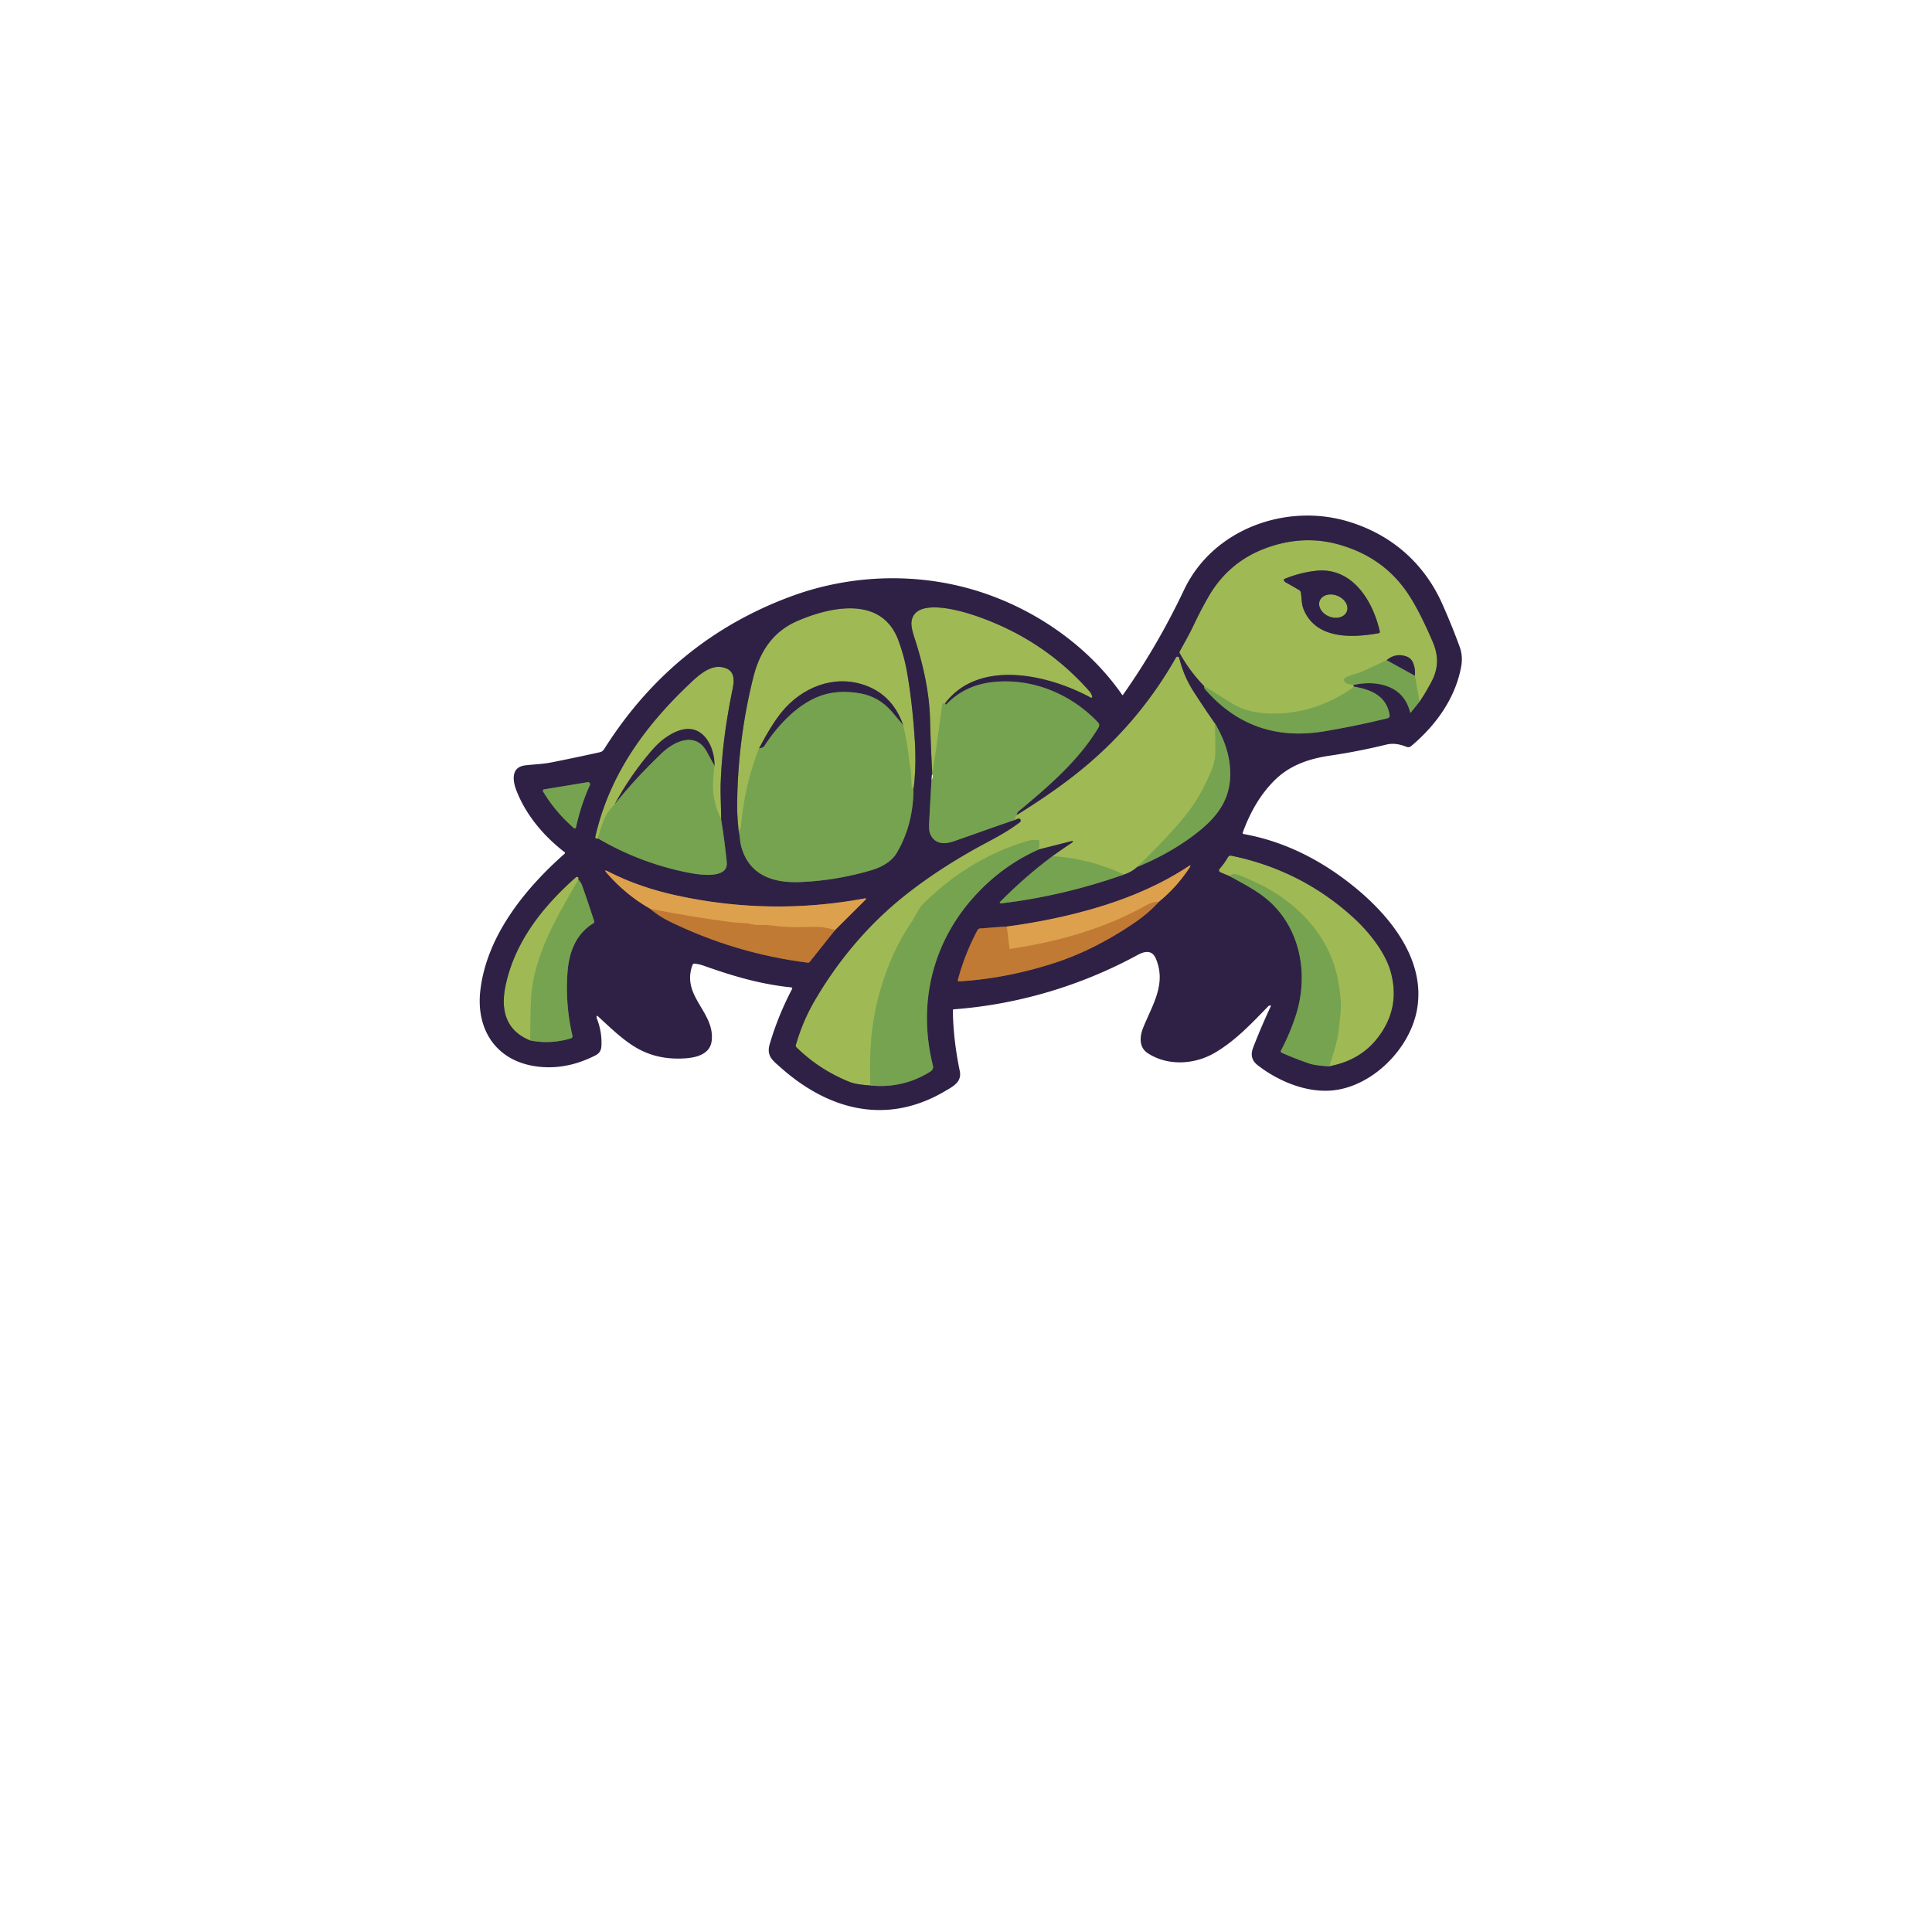 <?xml version="1.0" encoding="UTF-8" standalone="no"?>
<!DOCTYPE svg PUBLIC "-//W3C//DTD SVG 1.1//EN" "http://www.w3.org/Graphics/SVG/1.1/DTD/svg11.dtd">
<svg xmlns="http://www.w3.org/2000/svg" version="1.1" viewBox="0.00 0.00 1024.00 1024.00">
<clipPath id="clipping-path-0">
<path d="
  M 0.00 0.00
  L 1024.00 0.00
  L 1024.00 1024.00
  L 0.00 1024.00
  L 0.00 0.00
  Z"/>
</clipPath>
<g stroke-width="2.00" fill="none" stroke-linecap="butt" clip-path="url(#clipping-path-0)">
<path stroke="#53624b" vector-effect="non-scaling-stroke" d="
  M 638.31 363.74
  Q 638.19 364.71 638.82 365.43
  Q 663.77 394.07 702.09 387.58
  Q 718.76 384.76 735.23 380.74
  Q 736.78 380.37 736.50 378.79
  C 734.75 368.72 726.57 365.43 717.43 363.88"
/>
<path stroke="#676d4d" vector-effect="non-scaling-stroke" d="
  M 717.43 363.88
  Q 717.53 363.67 717.34 363.04"
/>
<path stroke="#53624b" vector-effect="non-scaling-stroke" d="
  M 717.34 363.04
  Q 725.80 361.22 732.74 362.95
  Q 744.50 365.90 747.40 377.55
  A 0.21 0.21 0.0 0 0 747.77 377.63
  L 752.34 371.92"
/>
<path stroke="#676d4d" vector-effect="non-scaling-stroke" d="
  M 752.34 371.92
  Q 754.64 368.83 758.32 362.11
  C 762.46 354.53 762.71 347.96 759.28 339.95
  Q 752.52 324.20 746.56 315.10
  Q 733.51 295.22 709.29 288.52
  Q 690.66 283.38 671.27 290.40
  Q 651.20 297.67 640.44 316.41
  Q 636.27 323.68 632.89 330.86
  C 630.55 335.82 627.86 340.55 625.25 345.29
  A 0.96 0.96 0.0 0 0 625.25 346.21
  Q 630.71 356.00 638.31 363.74"
/>
<path stroke="#8bae53" vector-effect="non-scaling-stroke" d="
  M 752.34 371.92
  L 749.92 358.19"
/>
<path stroke="#676d4d" vector-effect="non-scaling-stroke" d="
  M 749.92 358.19
  Q 750.30 354.35 748.86 351.12
  Q 747.79 348.73 745.27 347.88
  Q 739.60 345.97 734.94 349.92"
/>
<path stroke="#8bae53" vector-effect="non-scaling-stroke" d="
  M 734.94 349.92
  Q 728.46 353.02 721.82 355.99
  C 718.83 357.33 715.78 357.63 712.85 359.38
  A 1.17 1.17 0.0 0 0 712.47 361.02
  Q 713.18 362.13 714.50 362.48
  Q 716.02 362.89 717.34 363.04"
/>
<path stroke="#8bae53" vector-effect="non-scaling-stroke" d="
  M 717.43 363.88
  Q 717.12 364.47 716.46 364.92
  Q 700.07 376.25 681.22 377.99
  C 673.67 378.69 664.92 378.17 657.88 375.36
  Q 654.68 374.09 648.03 369.78
  Q 643.25 366.69 638.31 363.74"
/>
<path stroke="#53624b" vector-effect="non-scaling-stroke" d="
  M 749.92 358.19
  L 734.94 349.92"
/>
<path stroke="#53624b" vector-effect="non-scaling-stroke" d="
  M 494.15 410.49
  Q 494.07 410.26 493.98 410.03"
/>
<path stroke="#53624b" vector-effect="non-scaling-stroke" d="
  M 493.73 413.31
  Q 493.08 424.53 492.49 435.82
  Q 492.24 440.40 493.14 442.26
  C 495.66 447.54 500.59 447.59 505.58 445.87
  C 516.56 442.08 527.46 438.08 538.44 434.37"
/>
<path stroke="#676d4d" vector-effect="non-scaling-stroke" d="
  M 538.44 434.37
  L 539.51 433.93
  A 1.08 1.08 0.0 0 1 540.58 435.78
  C 535.07 440.00 529.06 443.32 523.04 446.52
  Q 499.16 459.19 480.22 474.11
  C 460.68 489.50 444.33 508.81 431.64 530.65
  Q 425.43 541.31 421.77 553.99
  A 1.03 1.02 30.8 0 0 422.03 555.00
  Q 434.25 567.02 450.30 573.45
  Q 453.80 574.85 461.29 575.31"
/>
<path stroke="#53624b" vector-effect="non-scaling-stroke" d="
  M 461.29 575.31
  Q 478.33 577.06 492.79 568.16
  C 494.09 567.36 494.85 566.30 494.45 564.72
  C 486.49 532.93 493.72 500.92 515.34 476.33
  Q 530.44 459.16 550.58 450.22"
/>
<path stroke="#676d4d" vector-effect="non-scaling-stroke" d="
  M 550.58 450.22
  L 568.23 445.76
  Q 568.69 445.65 568.59 446.10
  Q 568.52 446.38 568.14 446.63
  Q 563.19 449.88 557.79 453.82"
/>
<path stroke="#53624b" vector-effect="non-scaling-stroke" d="
  M 557.79 453.82
  Q 543.30 464.65 530.16 477.94
  Q 529.52 478.59 530.41 478.81
  Q 530.51 478.83 531.00 478.77
  Q 563.64 474.83 595.75 463.51"
/>
<path stroke="#676d4d" vector-effect="non-scaling-stroke" d="
  M 595.75 463.51
  Q 599.76 462.26 602.88 459.40"
/>
<path stroke="#53624b" vector-effect="non-scaling-stroke" d="
  M 602.88 459.40
  Q 618.95 452.88 631.86 443.34
  C 642.68 435.34 651.38 426.35 652.01 412.01
  Q 652.63 397.90 643.92 383.39"
/>
<path stroke="#676d4d" vector-effect="non-scaling-stroke" d="
  M 643.92 383.39
  Q 638.26 375.28 632.58 366.44
  C 628.84 360.60 626.69 355.22 624.99 348.67
  Q 624.88 348.26 624.50 348.10
  A 0.97 0.96 -63.4 0 0 623.28 348.51
  Q 603.00 384.26 570.67 409.93
  Q 557.33 420.52 538.81 432.01"
/>
<path stroke="#53624b" vector-effect="non-scaling-stroke" d="
  M 538.81 432.01
  Q 539.16 430.59 539.81 430.05
  C 555.46 417.04 571.76 403.12 582.29 385.50
  A 2.13 2.13 0.0 0 0 582.01 382.95
  C 567.77 367.88 547.35 359.38 526.68 361.47
  Q 511.44 363.01 501.64 373.29
  A 0.36 0.36 0.0 0 1 501.04 373.13
  L 500.93 372.72"
/>
<path stroke="#676d4d" vector-effect="non-scaling-stroke" d="
  M 500.93 372.72
  C 519.11 348.92 556.05 357.72 578.12 369.77
  A 0.52 0.52 0.0 0 0 578.88 369.19
  Q 578.50 367.62 577.33 366.28
  Q 552.94 338.61 516.90 326.31
  C 509.47 323.78 484.61 316.32 483.11 329.61
  Q 482.81 332.30 484.58 337.71
  Q 492.46 361.79 492.94 381.25
  Q 493.29 395.33 494.15 410.49"
/>
<path stroke="#8bae53" vector-effect="non-scaling-stroke" d="
  M 500.93 372.72
  Q 500.24 372.74 499.84 372.90
  Q 499.44 373.05 499.36 373.71
  Q 497.03 391.70 494.15 410.49"
/>
<path stroke="#8bae53" vector-effect="non-scaling-stroke" d="
  M 643.92 383.39
  Q 644.29 391.78 644.15 399.46
  C 644.11 402.21 643.26 405.69 642.19 408.24
  Q 636.43 422.00 629.18 431.18
  Q 620.08 442.72 602.88 459.40"
/>
<path stroke="#8bae53" vector-effect="non-scaling-stroke" d="
  M 595.75 463.51
  Q 584.13 458.22 572.26 455.72
  Q 565.46 454.28 557.79 453.82"
/>
<path stroke="#8bae53" vector-effect="non-scaling-stroke" d="
  M 550.58 450.22
  L 550.95 446.13
  A 0.76 0.76 0.0 0 0 550.25 445.30
  C 548.60 445.19 547.00 445.10 545.38 445.56
  C 523.93 451.64 504.66 463.67 489.05 479.40
  C 486.67 481.80 485.03 486.01 482.96 489.03
  C 470.76 506.85 463.15 530.84 461.62 552.63
  Q 460.95 562.16 461.29 575.31"
/>
<path stroke="#8bae53" vector-effect="non-scaling-stroke" d="
  M 538.44 434.37
  Q 537.59 433.63 538.81 432.01"
/>
<path stroke="#53624b" vector-effect="non-scaling-stroke" d="
  M 391.47 440.04
  Q 391.93 441.94 392.13 443.99
  Q 392.40 446.76 392.70 447.96
  C 396.61 463.59 409.19 468.09 423.96 467.52
  Q 442.85 466.78 461.62 461.30
  C 467.12 459.70 472.53 456.79 475.32 452.02
  Q 484.18 436.91 484.16 417.82"
/>
<path stroke="#676d4d" vector-effect="non-scaling-stroke" d="
  M 484.16 417.82
  Q 484.49 416.20 484.64 414.49
  Q 485.59 403.78 484.87 392.45
  Q 483.58 372.22 480.65 355.73
  Q 479.21 347.62 476.13 339.32
  C 467.34 315.67 440.29 321.47 422.65 329.11
  C 409.37 334.85 402.58 345.73 399.25 359.06
  Q 391.06 391.80 390.70 426.25
  Q 390.63 432.08 391.47 440.04"
/>
<path stroke="#8bae53" vector-effect="non-scaling-stroke" d="
  M 484.16 417.82
  Q 483.24 417.70 483.19 417.00
  C 482.92 413.49 483.09 410.33 482.42 406.74
  Q 481.88 403.82 481.49 400.01
  Q 480.86 393.66 478.66 384.26"
/>
<path stroke="#676d4d" vector-effect="non-scaling-stroke" d="
  M 478.66 384.26
  Q 473.00 368.09 457.88 363.00
  C 441.64 357.53 424.92 364.50 414.46 377.23
  Q 408.99 383.88 402.34 396.62"
/>
<path stroke="#8bae53" vector-effect="non-scaling-stroke" d="
  M 402.34 396.62
  Q 394.64 415.95 392.71 438.24
  Q 392.61 439.43 391.47 440.04"
/>
<path stroke="#53624b" vector-effect="non-scaling-stroke" d="
  M 478.66 384.26
  Q 475.67 380.64 472.74 377.25
  Q 465.86 369.29 456.02 367.53
  Q 445.36 365.62 436.57 368.25
  C 423.53 372.15 412.32 384.28 405.07 395.46
  C 404.49 396.36 403.40 396.48 402.34 396.62"
/>
<path stroke="#53624b" vector-effect="non-scaling-stroke" d="
  M 316.89 444.35
  Q 339.17 457.41 364.42 462.45
  C 369.14 463.39 386.13 466.54 385.19 457.00
  Q 384.02 445.17 382.19 434.27"
/>
<path stroke="#676d4d" vector-effect="non-scaling-stroke" d="
  M 382.19 434.27
  C 382.28 427.79 381.76 421.42 381.98 415.11
  Q 382.77 392.02 388.19 365.73
  C 389.35 360.15 389.65 354.74 382.44 353.58
  C 375.95 352.53 369.78 358.36 365.43 362.48
  C 341.24 385.38 322.80 411.27 315.51 443.61
  A 0.72 0.70 -64.4 0 0 315.76 444.34
  Q 316.33 444.79 316.89 444.35"
/>
<path stroke="#8bae53" vector-effect="non-scaling-stroke" d="
  M 382.19 434.27
  Q 377.12 424.09 377.93 413.01
  Q 378.20 409.34 378.68 405.86"
/>
<path stroke="#676d4d" vector-effect="non-scaling-stroke" d="
  M 378.68 405.86
  C 378.91 396.50 373.35 384.43 362.16 386.62
  Q 357.62 387.51 352.37 391.26
  Q 348.97 393.68 345.25 398.00
  Q 334.05 411.01 325.82 426.26"
/>
<path stroke="#8bae53" vector-effect="non-scaling-stroke" d="
  M 325.82 426.26
  Q 321.41 430.59 319.33 436.52
  Q 317.87 440.70 316.89 444.35"
/>
<path stroke="#53624b" vector-effect="non-scaling-stroke" d="
  M 378.68 405.86
  Q 376.61 402.09 374.68 398.52
  C 368.75 387.52 357.40 392.79 350.59 399.34
  Q 336.32 413.05 325.82 426.26"
/>
<path stroke="#53624b" vector-effect="non-scaling-stroke" d="
  M 312.69 415.99
  Q 312.93 415.45 312.39 414.84
  A 0.90 0.87 -24.9 0 0 311.58 414.56
  L 288.36 418.39
  A 0.75 0.74 -20.0 0 0 287.84 419.50
  Q 294.23 430.21 304.20 438.93
  A 0.66 0.66 0.0 0 0 305.28 438.57
  Q 307.82 426.84 312.69 415.99"
/>
<path stroke="#53624b" vector-effect="non-scaling-stroke" d="
  M 651.84 464.43
  C 657.79 467.70 663.97 470.90 669.21 474.80
  C 688.75 489.33 694.20 515.44 686.79 538.29
  Q 683.62 548.04 678.91 556.85
  A 0.79 0.78 -64.0 0 0 679.28 557.95
  Q 686.23 561.03 693.99 563.70
  Q 697.16 564.78 704.45 565.17"
/>
<path stroke="#676d4d" vector-effect="non-scaling-stroke" d="
  M 704.45 565.17
  Q 720.67 562.16 729.94 550.42
  Q 742.58 534.41 737.02 514.79
  C 734.14 504.64 725.46 493.79 717.64 486.63
  Q 689.92 461.23 652.67 453.54
  Q 651.41 453.28 650.78 454.40
  Q 648.95 457.62 646.66 460.19
  Q 645.29 461.73 647.19 462.51
  L 651.84 464.43"
/>
<path stroke="#8bae53" vector-effect="non-scaling-stroke" d="
  M 704.45 565.17
  Q 709.18 551.19 709.58 545.51
  C 709.93 540.52 710.97 535.70 710.62 530.80
  Q 710.08 523.08 708.30 515.75
  C 703.69 496.78 689.94 481.46 673.15 471.62
  Q 666.89 467.95 656.82 463.93
  Q 653.12 462.45 651.84 464.43"
/>
<path stroke="#784e3d" vector-effect="non-scaling-stroke" d="
  M 533.69 491.08
  Q 527.40 491.43 521.10 492.03
  C 519.83 492.16 518.76 491.77 518.02 493.16
  Q 511.32 505.78 507.69 519.40
  A 0.60 0.60 0.0 0 0 508.30 520.15
  Q 533.32 518.67 559.03 510.34
  Q 579.71 503.65 600.74 489.46
  Q 608.90 483.95 614.24 477.92"
/>
<path stroke="#86614a" vector-effect="non-scaling-stroke" d="
  M 614.24 477.92
  Q 623.72 470.19 630.45 459.92
  Q 631.74 457.95 629.77 459.25
  C 611.76 471.14 590.89 478.94 569.99 484.18
  Q 552.06 488.68 533.69 491.08"
/>
<path stroke="#cf8e41" vector-effect="non-scaling-stroke" d="
  M 614.24 477.92
  Q 610.83 477.88 606.73 480.18
  C 585.35 492.17 560.54 499.18 535.62 502.85
  Q 535.09 502.92 535.03 502.39
  L 533.69 491.08"
/>
<path stroke="#784e3d" vector-effect="non-scaling-stroke" d="
  M 344.64 481.67
  Q 349.11 485.55 354.56 488.22
  Q 389.54 505.37 428.18 510.24
  Q 428.75 510.31 429.12 509.86
  L 442.67 492.86"
/>
<path stroke="#86614a" vector-effect="non-scaling-stroke" d="
  M 442.67 492.86
  L 458.61 476.98
  Q 459.66 475.94 458.20 476.21
  Q 408.44 485.43 358.95 474.69
  C 345.87 471.86 333.75 467.79 322.34 461.91
  Q 319.65 460.52 321.65 462.79
  Q 331.93 474.50 344.64 481.67"
/>
<path stroke="#cf8e41" vector-effect="non-scaling-stroke" d="
  M 442.67 492.86
  Q 436.37 491.17 432.75 491.21
  C 425.21 491.29 417.67 491.68 410.35 490.64
  Q 406.28 490.06 402.00 490.21
  C 399.65 490.29 397.19 489.39 395.25 489.28
  Q 389.09 488.94 387.22 488.69
  Q 366.50 485.90 344.64 481.67"
/>
<path stroke="#53624b" vector-effect="non-scaling-stroke" d="
  M 280.95 551.43
  Q 291.61 553.63 302.61 550.35
  A 1.15 1.14 -14.9 0 0 303.41 548.99
  Q 299.53 532.27 300.78 515.47
  C 301.58 504.88 305.02 495.18 314.54 489.32
  A 0.89 0.89 0.0 0 0 314.92 488.28
  Q 311.85 478.72 308.49 469.24
  Q 307.83 467.39 306.50 466.35"
/>
<path stroke="#676d4d" vector-effect="non-scaling-stroke" d="
  M 306.50 466.35
  Q 306.96 465.16 306.09 464.80
  A 0.80 0.80 0.0 0 0 305.27 464.94
  C 287.39 480.71 272.60 499.59 267.87 522.87
  C 265.31 535.51 268.19 546.32 280.95 551.43"
/>
<path stroke="#8bae53" vector-effect="non-scaling-stroke" d="
  M 306.50 466.35
  C 296.16 484.43 285.06 502.52 282.05 523.56
  Q 281.33 528.56 281.23 537.48
  Q 281.15 544.42 280.95 551.43"
/>
<path stroke="#676d4d" vector-effect="non-scaling-stroke" d="
  M 691.00 323.09
  C 697.65 338.97 716.64 338.11 730.65 335.62
  Q 731.48 335.47 731.30 334.65
  C 727.66 318.38 716.66 300.44 697.52 302.54
  Q 688.96 303.47 680.80 306.85
  A 0.52 0.51 -19.8 0 0 680.50 307.48
  Q 680.73 308.25 681.43 308.65
  Q 685.03 310.65 688.61 312.77
  A 1.87 1.82 11.5 0 1 689.49 314.07
  C 689.96 317.08 689.79 320.19 691.00 323.09"
/>
<path stroke="#676d4d" vector-effect="non-scaling-stroke" d="
  M 713.823 324.139
  A 7.72 5.91 21.9 0 0 708.864 315.776
  A 7.72 5.91 21.9 0 0 699.497 318.38
  A 7.72 5.91 21.9 0 0 704.456 326.743
  A 7.72 5.91 21.9 0 0 713.823 324.139"
/>
</g>
<g fill="#9fb955">
<path d="
  M 752.34 371.92
  L 749.92 358.19
  Q 750.30 354.35 748.86 351.12
  Q 747.79 348.73 745.27 347.88
  Q 739.60 345.97 734.94 349.92
  Q 728.46 353.02 721.82 355.99
  C 718.83 357.33 715.78 357.63 712.85 359.38
  A 1.17 1.17 0.0 0 0 712.47 361.02
  Q 713.18 362.13 714.50 362.48
  Q 716.02 362.89 717.34 363.04
  Q 717.53 363.67 717.43 363.88
  Q 717.12 364.47 716.46 364.92
  Q 700.07 376.25 681.22 377.99
  C 673.67 378.69 664.92 378.17 657.88 375.36
  Q 654.68 374.09 648.03 369.78
  Q 643.25 366.69 638.31 363.74
  Q 630.71 356.00 625.25 346.21
  A 0.96 0.96 0.0 0 1 625.25 345.29
  C 627.86 340.55 630.55 335.82 632.89 330.86
  Q 636.27 323.68 640.44 316.41
  Q 651.20 297.67 671.27 290.40
  Q 690.66 283.38 709.29 288.52
  Q 733.51 295.22 746.56 315.10
  Q 752.52 324.20 759.28 339.95
  C 762.71 347.96 762.46 354.53 758.32 362.11
  Q 754.64 368.83 752.34 371.92
  Z
  M 691.00 323.09
  C 697.65 338.97 716.64 338.11 730.65 335.62
  Q 731.48 335.47 731.30 334.65
  C 727.66 318.38 716.66 300.44 697.52 302.54
  Q 688.96 303.47 680.80 306.85
  A 0.52 0.51 -19.8 0 0 680.50 307.48
  Q 680.73 308.25 681.43 308.65
  Q 685.03 310.65 688.61 312.77
  A 1.87 1.82 11.5 0 1 689.49 314.07
  C 689.96 317.08 689.79 320.19 691.00 323.09
  Z"
/>
<path d="
  M 713.823 324.139
  A 7.72 5.91 21.9 0 1 704.456 326.743
  A 7.72 5.91 21.9 0 1 699.497 318.38
  A 7.72 5.91 21.9 0 1 708.864 315.776
  A 7.72 5.91 21.9 0 1 713.823 324.139
  Z"
/>
<path d="
  M 500.93 372.72
  Q 500.24 372.74 499.84 372.90
  Q 499.44 373.05 499.36 373.71
  Q 497.03 391.70 494.15 410.49
  Q 493.29 395.33 492.94 381.25
  Q 492.46 361.79 484.58 337.71
  Q 482.81 332.30 483.11 329.61
  C 484.61 316.32 509.47 323.78 516.90 326.31
  Q 552.94 338.61 577.33 366.28
  Q 578.50 367.62 578.88 369.19
  A 0.52 0.52 0.0 0 1 578.12 369.77
  C 556.05 357.72 519.11 348.92 500.93 372.72
  Z"
/>
<path d="
  M 484.16 417.82
  Q 483.24 417.70 483.19 417.00
  C 482.92 413.49 483.09 410.33 482.42 406.74
  Q 481.88 403.82 481.49 400.01
  Q 480.86 393.66 478.66 384.26
  Q 473.00 368.09 457.88 363.00
  C 441.64 357.53 424.92 364.50 414.46 377.23
  Q 408.99 383.88 402.34 396.62
  Q 394.64 415.95 392.71 438.24
  Q 392.61 439.43 391.47 440.04
  Q 390.63 432.08 390.70 426.25
  Q 391.06 391.80 399.25 359.06
  C 402.58 345.73 409.37 334.85 422.65 329.11
  C 440.29 321.47 467.34 315.67 476.13 339.32
  Q 479.21 347.62 480.65 355.73
  Q 483.58 372.22 484.87 392.45
  Q 485.59 403.78 484.64 414.49
  Q 484.49 416.20 484.16 417.82
  Z"
/>
<path d="
  M 643.92 383.39
  Q 644.29 391.78 644.15 399.46
  C 644.11 402.21 643.26 405.69 642.19 408.24
  Q 636.43 422.00 629.18 431.18
  Q 620.08 442.72 602.88 459.40
  Q 599.76 462.26 595.75 463.51
  Q 584.13 458.22 572.26 455.72
  Q 565.46 454.28 557.79 453.82
  Q 563.19 449.88 568.14 446.63
  Q 568.52 446.38 568.59 446.10
  Q 568.69 445.65 568.23 445.76
  L 550.58 450.22
  L 550.95 446.13
  A 0.76 0.76 0.0 0 0 550.25 445.30
  C 548.60 445.19 547.00 445.10 545.38 445.56
  C 523.93 451.64 504.66 463.67 489.05 479.40
  C 486.67 481.80 485.03 486.01 482.96 489.03
  C 470.76 506.85 463.15 530.84 461.62 552.63
  Q 460.95 562.16 461.29 575.31
  Q 453.80 574.85 450.30 573.45
  Q 434.25 567.02 422.03 555.00
  A 1.03 1.02 30.8 0 1 421.77 553.99
  Q 425.43 541.31 431.64 530.65
  C 444.33 508.81 460.68 489.50 480.22 474.11
  Q 499.16 459.19 523.04 446.52
  C 529.06 443.32 535.07 440.00 540.58 435.78
  A 1.08 1.08 0.0 0 0 539.51 433.93
  L 538.44 434.37
  Q 537.59 433.63 538.81 432.01
  Q 557.33 420.52 570.67 409.93
  Q 603.00 384.26 623.28 348.51
  A 0.97 0.96 -63.4 0 1 624.50 348.10
  Q 624.88 348.26 624.99 348.67
  C 626.69 355.22 628.84 360.60 632.58 366.44
  Q 638.26 375.28 643.92 383.39
  Z"
/>
<path d="
  M 382.19 434.27
  Q 377.12 424.09 377.93 413.01
  Q 378.20 409.34 378.68 405.86
  C 378.91 396.50 373.35 384.43 362.16 386.62
  Q 357.62 387.51 352.37 391.26
  Q 348.97 393.68 345.25 398.00
  Q 334.05 411.01 325.82 426.26
  Q 321.41 430.59 319.33 436.52
  Q 317.87 440.70 316.89 444.35
  Q 316.33 444.79 315.76 444.34
  A 0.72 0.70 -64.4 0 1 315.51 443.61
  C 322.80 411.27 341.24 385.38 365.43 362.48
  C 369.78 358.36 375.95 352.53 382.44 353.58
  C 389.65 354.74 389.35 360.15 388.19 365.73
  Q 382.77 392.02 381.98 415.11
  C 381.76 421.42 382.28 427.79 382.19 434.27
  Z"
/>
<path d="
  M 704.45 565.17
  Q 709.18 551.19 709.58 545.51
  C 709.93 540.52 710.97 535.70 710.62 530.80
  Q 710.08 523.08 708.30 515.75
  C 703.69 496.78 689.94 481.46 673.15 471.62
  Q 666.89 467.95 656.82 463.93
  Q 653.12 462.45 651.84 464.43
  L 647.19 462.51
  Q 645.29 461.73 646.66 460.19
  Q 648.95 457.62 650.78 454.40
  Q 651.41 453.28 652.67 453.54
  Q 689.92 461.23 717.64 486.63
  C 725.46 493.79 734.14 504.64 737.02 514.79
  Q 742.58 534.41 729.94 550.42
  Q 720.67 562.16 704.45 565.17
  Z"
/>
<path d="
  M 306.50 466.35
  C 296.16 484.43 285.06 502.52 282.05 523.56
  Q 281.33 528.56 281.23 537.48
  Q 281.15 544.42 280.95 551.43
  C 268.19 546.32 265.31 535.51 267.87 522.87
  C 272.60 499.59 287.39 480.71 305.27 464.94
  A 0.80 0.80 0.0 0 1 306.09 464.80
  Q 306.96 465.16 306.50 466.35
  Z"
/>
</g>
<g fill="#2f2145">
<path d="
  M 595.17 368.33
  Q 613.55 342.24 627.56 312.66
  C 642.83 280.42 681.40 266.70 713.99 276.24
  C 736.93 282.95 754.70 298.10 764.54 320.31
  Q 769.83 332.26 773.70 342.96
  Q 775.48 347.89 774.42 353.54
  C 771.28 370.23 760.98 384.56 747.88 395.49
  A 2.33 2.31 -53.6 0 1 745.51 395.86
  C 742.00 394.43 738.47 393.76 734.81 394.65
  Q 719.95 398.28 704.93 400.50
  C 693.64 402.16 683.63 405.64 675.70 413.44
  Q 664.94 424.02 658.72 441.20
  Q 658.46 441.92 659.21 442.06
  Q 687.64 447.20 713.26 466.50
  C 734.27 482.33 755.96 506.93 751.08 534.90
  C 747.39 556.00 727.13 576.19 705.77 577.99
  C 691.99 579.15 677.30 572.90 666.61 564.60
  Q 662.01 561.03 664.12 555.47
  Q 667.88 545.54 673.55 533.31
  A 0.31 0.30 4.6 0 0 673.19 532.89
  L 672.78 533.00
  Q 672.45 533.09 672.20 533.34
  C 662.98 542.86 654.36 551.98 643.54 558.19
  C 632.87 564.31 618.80 565.07 608.30 558.19
  C 603.56 555.08 604.06 549.28 605.88 544.76
  C 610.72 532.74 618.40 521.49 612.57 507.97
  C 610.58 503.35 606.59 504.19 603.10 506.08
  C 572.82 522.57 539.33 532.42 505.64 534.95
  Q 505.04 535.00 505.04 535.60
  Q 505.24 551.01 508.70 567.65
  C 509.93 573.57 504.92 575.95 500.72 578.42
  C 469.74 596.63 439.01 588.25 413.78 565.83
  C 409.78 562.26 406.10 559.81 407.94 553.51
  Q 412.31 538.51 419.84 524.14
  A 0.55 0.55 0.0 0 0 419.41 523.34
  C 403.16 521.68 388.63 517.41 372.99 511.85
  Q 370.65 511.02 368.29 510.76
  Q 367.32 510.65 366.99 511.57
  C 361.00 528.15 379.03 536.37 377.20 551.69
  C 376.37 558.62 369.40 560.49 363.39 560.93
  Q 349.48 561.95 338.51 556.03
  C 330.71 551.83 323.60 544.78 316.75 538.50
  A 0.29 0.29 0.0 0 0 316.27 538.64
  Q 316.12 539.21 316.34 539.79
  Q 319.24 547.28 318.74 554.70
  Q 318.52 557.86 315.71 559.31
  Q 300.35 567.19 285.00 565.32
  C 263.05 562.63 252.17 545.78 254.59 524.94
  C 257.91 496.41 277.72 471.51 299.22 452.51
  Q 299.74 452.05 299.19 451.63
  C 288.00 442.97 278.59 431.75 273.61 418.72
  C 271.68 413.65 270.85 406.58 278.32 405.67
  C 282.94 405.11 287.64 405.00 292.22 404.10
  Q 305.67 401.43 318.00 398.68
  C 319.18 398.41 319.79 397.70 320.42 396.71
  Q 356.86 339.19 419.21 316.11
  C 449.06 305.06 482.63 303.31 513.83 311.99
  C 545.51 320.81 575.81 340.87 594.80 368.33
  A 0.23 0.22 -44.4 0 0 595.17 368.33
  Z
  M 638.31 363.74
  Q 638.19 364.71 638.82 365.43
  Q 663.77 394.07 702.09 387.58
  Q 718.76 384.76 735.23 380.74
  Q 736.78 380.37 736.50 378.79
  C 734.75 368.72 726.57 365.43 717.43 363.88
  Q 717.53 363.67 717.34 363.04
  Q 725.80 361.22 732.74 362.95
  Q 744.50 365.90 747.40 377.55
  A 0.21 0.21 0.0 0 0 747.77 377.63
  L 752.34 371.92
  Q 754.64 368.83 758.32 362.11
  C 762.46 354.53 762.71 347.96 759.28 339.95
  Q 752.52 324.20 746.56 315.10
  Q 733.51 295.22 709.29 288.52
  Q 690.66 283.38 671.27 290.40
  Q 651.20 297.67 640.44 316.41
  Q 636.27 323.68 632.89 330.86
  C 630.55 335.82 627.86 340.55 625.25 345.29
  A 0.96 0.96 0.0 0 0 625.25 346.21
  Q 630.71 356.00 638.31 363.74
  Z
  M 494.15 410.49
  Q 494.07 410.26 493.98 410.03
  L 493.73 413.31
  Q 493.08 424.53 492.49 435.82
  Q 492.24 440.40 493.14 442.26
  C 495.66 447.54 500.59 447.59 505.58 445.87
  C 516.56 442.08 527.46 438.08 538.44 434.37
  L 539.51 433.93
  A 1.08 1.08 0.0 0 1 540.58 435.78
  C 535.07 440.00 529.06 443.32 523.04 446.52
  Q 499.16 459.19 480.22 474.11
  C 460.68 489.50 444.33 508.81 431.64 530.65
  Q 425.43 541.31 421.77 553.99
  A 1.03 1.02 30.8 0 0 422.03 555.00
  Q 434.25 567.02 450.30 573.45
  Q 453.80 574.85 461.29 575.31
  Q 478.33 577.06 492.79 568.16
  C 494.09 567.36 494.85 566.30 494.45 564.72
  C 486.49 532.93 493.72 500.92 515.34 476.33
  Q 530.44 459.16 550.58 450.22
  L 568.23 445.76
  Q 568.69 445.65 568.59 446.10
  Q 568.52 446.38 568.14 446.63
  Q 563.19 449.88 557.79 453.82
  Q 543.30 464.65 530.16 477.94
  Q 529.52 478.59 530.41 478.81
  Q 530.51 478.83 531.00 478.77
  Q 563.64 474.83 595.75 463.51
  Q 599.76 462.26 602.88 459.40
  Q 618.95 452.88 631.86 443.34
  C 642.68 435.34 651.38 426.35 652.01 412.01
  Q 652.63 397.90 643.92 383.39
  Q 638.26 375.28 632.58 366.44
  C 628.84 360.60 626.69 355.22 624.99 348.67
  Q 624.88 348.26 624.50 348.10
  A 0.97 0.96 -63.4 0 0 623.28 348.51
  Q 603.00 384.26 570.67 409.93
  Q 557.33 420.52 538.81 432.01
  Q 539.16 430.59 539.81 430.05
  C 555.46 417.04 571.76 403.12 582.29 385.50
  A 2.13 2.13 0.0 0 0 582.01 382.95
  C 567.77 367.88 547.35 359.38 526.68 361.47
  Q 511.44 363.01 501.64 373.29
  A 0.36 0.36 0.0 0 1 501.04 373.13
  L 500.93 372.72
  C 519.11 348.92 556.05 357.72 578.12 369.77
  A 0.52 0.52 0.0 0 0 578.88 369.19
  Q 578.50 367.62 577.33 366.28
  Q 552.94 338.61 516.90 326.31
  C 509.47 323.78 484.61 316.32 483.11 329.61
  Q 482.81 332.30 484.58 337.71
  Q 492.46 361.79 492.94 381.25
  Q 493.29 395.33 494.15 410.49
  Z
  M 391.47 440.04
  Q 391.93 441.94 392.13 443.99
  Q 392.40 446.76 392.70 447.96
  C 396.61 463.59 409.19 468.09 423.96 467.52
  Q 442.85 466.78 461.62 461.30
  C 467.12 459.70 472.53 456.79 475.32 452.02
  Q 484.18 436.91 484.16 417.82
  Q 484.49 416.20 484.64 414.49
  Q 485.59 403.78 484.87 392.45
  Q 483.58 372.22 480.65 355.73
  Q 479.21 347.62 476.13 339.32
  C 467.34 315.67 440.29 321.47 422.65 329.11
  C 409.37 334.85 402.58 345.73 399.25 359.06
  Q 391.06 391.80 390.70 426.25
  Q 390.63 432.08 391.47 440.04
  Z
  M 316.89 444.35
  Q 339.17 457.41 364.42 462.45
  C 369.14 463.39 386.13 466.54 385.19 457.00
  Q 384.02 445.17 382.19 434.27
  C 382.28 427.79 381.76 421.42 381.98 415.11
  Q 382.77 392.02 388.19 365.73
  C 389.35 360.15 389.65 354.74 382.44 353.58
  C 375.95 352.53 369.78 358.36 365.43 362.48
  C 341.24 385.38 322.80 411.27 315.51 443.61
  A 0.72 0.70 -64.4 0 0 315.76 444.34
  Q 316.33 444.79 316.89 444.35
  Z
  M 312.69 415.99
  Q 312.93 415.45 312.39 414.84
  A 0.90 0.87 -24.9 0 0 311.58 414.56
  L 288.36 418.39
  A 0.75 0.74 -20.0 0 0 287.84 419.50
  Q 294.23 430.21 304.20 438.93
  A 0.66 0.66 0.0 0 0 305.28 438.57
  Q 307.82 426.84 312.69 415.99
  Z
  M 651.84 464.43
  C 657.79 467.70 663.97 470.90 669.21 474.80
  C 688.75 489.33 694.20 515.44 686.79 538.29
  Q 683.62 548.04 678.91 556.85
  A 0.79 0.78 -64.0 0 0 679.28 557.95
  Q 686.23 561.03 693.99 563.70
  Q 697.16 564.78 704.45 565.17
  Q 720.67 562.16 729.94 550.42
  Q 742.58 534.41 737.02 514.79
  C 734.14 504.64 725.46 493.79 717.64 486.63
  Q 689.92 461.23 652.67 453.54
  Q 651.41 453.28 650.78 454.40
  Q 648.95 457.62 646.66 460.19
  Q 645.29 461.73 647.19 462.51
  L 651.84 464.43
  Z
  M 533.69 491.08
  Q 527.40 491.43 521.10 492.03
  C 519.83 492.16 518.76 491.77 518.02 493.16
  Q 511.32 505.78 507.69 519.40
  A 0.60 0.60 0.0 0 0 508.30 520.15
  Q 533.32 518.67 559.03 510.34
  Q 579.71 503.65 600.74 489.46
  Q 608.90 483.95 614.24 477.92
  Q 623.72 470.19 630.45 459.92
  Q 631.74 457.95 629.77 459.25
  C 611.76 471.14 590.89 478.94 569.99 484.18
  Q 552.06 488.68 533.69 491.08
  Z
  M 344.64 481.67
  Q 349.11 485.55 354.56 488.22
  Q 389.54 505.37 428.18 510.24
  Q 428.75 510.31 429.12 509.86
  L 442.67 492.86
  L 458.61 476.98
  Q 459.66 475.94 458.20 476.21
  Q 408.44 485.43 358.95 474.69
  C 345.87 471.86 333.75 467.79 322.34 461.91
  Q 319.65 460.52 321.65 462.79
  Q 331.93 474.50 344.64 481.67
  Z
  M 280.95 551.43
  Q 291.61 553.63 302.61 550.35
  A 1.15 1.14 -14.9 0 0 303.41 548.99
  Q 299.53 532.27 300.78 515.47
  C 301.58 504.88 305.02 495.18 314.54 489.32
  A 0.89 0.89 0.0 0 0 314.92 488.28
  Q 311.85 478.72 308.49 469.24
  Q 307.83 467.39 306.50 466.35
  Q 306.96 465.16 306.09 464.80
  A 0.80 0.80 0.0 0 0 305.27 464.94
  C 287.39 480.71 272.60 499.59 267.87 522.87
  C 265.31 535.51 268.19 546.32 280.95 551.43
  Z"
/>
<path d="
  M 730.65 335.62
  C 716.64 338.11 697.65 338.97 691.00 323.09
  C 689.79 320.19 689.96 317.08 689.49 314.07
  A 1.87 1.82 11.5 0 0 688.61 312.77
  Q 685.03 310.65 681.43 308.65
  Q 680.73 308.25 680.50 307.48
  A 0.52 0.51 -19.8 0 1 680.80 306.85
  Q 688.96 303.47 697.52 302.54
  C 716.66 300.44 727.66 318.38 731.30 334.65
  Q 731.48 335.47 730.65 335.62
  Z
  M 713.823 324.139
  A 7.72 5.91 21.9 0 0 708.864 315.776
  A 7.72 5.91 21.9 0 0 699.497 318.38
  A 7.72 5.91 21.9 0 0 704.456 326.743
  A 7.72 5.91 21.9 0 0 713.823 324.139
  Z"
/>
<path d="
  M 749.92 358.19
  L 734.94 349.92
  Q 739.60 345.97 745.27 347.88
  Q 747.79 348.73 748.86 351.12
  Q 750.30 354.35 749.92 358.19
  Z"
/>
<path d="
  M 478.66 384.26
  Q 475.67 380.64 472.74 377.25
  Q 465.86 369.29 456.02 367.53
  Q 445.36 365.62 436.57 368.25
  C 423.53 372.15 412.32 384.28 405.07 395.46
  C 404.49 396.36 403.40 396.48 402.34 396.62
  Q 408.99 383.88 414.46 377.23
  C 424.92 364.50 441.64 357.53 457.88 363.00
  Q 473.00 368.09 478.66 384.26
  Z"
/>
<path d="
  M 378.68 405.86
  Q 376.61 402.09 374.68 398.52
  C 368.75 387.52 357.40 392.79 350.59 399.34
  Q 336.32 413.05 325.82 426.26
  Q 334.05 411.01 345.25 398.00
  Q 348.97 393.68 352.37 391.26
  Q 357.62 387.51 362.16 386.62
  C 373.35 384.43 378.91 396.50 378.68 405.86
  Z"
/>
</g>
<g fill="#c17a34">
<path d="
  M 614.24 477.92
  Q 608.90 483.95 600.74 489.46
  Q 579.71 503.65 559.03 510.34
  Q 533.32 518.67 508.30 520.15
  A 0.60 0.60 0.0 0 1 507.69 519.40
  Q 511.32 505.78 518.02 493.16
  C 518.76 491.77 519.83 492.16 521.10 492.03
  Q 527.40 491.43 533.69 491.08
  L 535.03 502.39
  Q 535.09 502.92 535.62 502.85
  C 560.54 499.18 585.35 492.17 606.73 480.18
  Q 610.83 477.88 614.24 477.92
  Z"
/>
<path d="
  M 442.67 492.86
  L 429.12 509.86
  Q 428.75 510.31 428.18 510.24
  Q 389.54 505.37 354.56 488.22
  Q 349.11 485.55 344.64 481.67
  Q 366.50 485.90 387.22 488.69
  Q 389.09 488.94 395.25 489.28
  C 397.19 489.39 399.65 490.29 402.00 490.21
  Q 406.28 490.06 410.35 490.64
  C 417.67 491.68 425.21 491.29 432.75 491.21
  Q 436.37 491.17 442.67 492.86
  Z"
/>
</g>
<g fill="#76a350">
<path d="
  M 734.94 349.92
  L 749.92 358.19
  L 752.34 371.92
  L 747.77 377.63
  A 0.21 0.21 0.0 0 1 747.40 377.55
  Q 744.50 365.90 732.74 362.95
  Q 725.80 361.22 717.34 363.04
  Q 716.02 362.89 714.50 362.48
  Q 713.18 362.13 712.47 361.02
  A 1.17 1.17 0.0 0 1 712.85 359.38
  C 715.78 357.63 718.83 357.33 721.82 355.99
  Q 728.46 353.02 734.94 349.92
  Z"
/>
<path d="
  M 538.81 432.01
  Q 537.59 433.63 538.44 434.37
  C 527.46 438.08 516.56 442.08 505.58 445.87
  C 500.59 447.59 495.66 447.54 493.14 442.26
  Q 492.24 440.40 492.49 435.82
  Q 493.08 424.53 493.73 413.31
  Q 494.92 411.77 493.98 410.03
  Q 494.07 410.26 494.15 410.49
  Q 497.03 391.70 499.36 373.71
  Q 499.44 373.05 499.84 372.90
  Q 500.24 372.74 500.93 372.72
  L 501.04 373.13
  A 0.36 0.36 0.0 0 0 501.64 373.29
  Q 511.44 363.01 526.68 361.47
  C 547.35 359.38 567.77 367.88 582.01 382.95
  A 2.13 2.13 0.0 0 1 582.29 385.50
  C 571.76 403.12 555.46 417.04 539.81 430.05
  Q 539.16 430.59 538.81 432.01
  Z"
/>
<path d="
  M 717.43 363.88
  C 726.57 365.43 734.75 368.72 736.50 378.79
  Q 736.78 380.37 735.23 380.74
  Q 718.76 384.76 702.09 387.58
  Q 663.77 394.07 638.82 365.43
  Q 638.19 364.71 638.31 363.74
  Q 643.25 366.69 648.03 369.78
  Q 654.68 374.09 657.88 375.36
  C 664.92 378.17 673.67 378.69 681.22 377.99
  Q 700.07 376.25 716.46 364.92
  Q 717.12 364.47 717.43 363.88
  Z"
/>
<path d="
  M 478.66 384.26
  Q 480.86 393.66 481.49 400.01
  Q 481.88 403.82 482.42 406.74
  C 483.09 410.33 482.92 413.49 483.19 417.00
  Q 483.24 417.70 484.16 417.82
  Q 484.18 436.91 475.32 452.02
  C 472.53 456.79 467.12 459.70 461.62 461.30
  Q 442.85 466.78 423.96 467.52
  C 409.19 468.09 396.61 463.59 392.70 447.96
  Q 392.40 446.76 392.13 443.99
  Q 391.93 441.94 391.47 440.04
  Q 392.61 439.43 392.71 438.24
  Q 394.64 415.95 402.34 396.62
  C 403.40 396.48 404.49 396.36 405.07 395.46
  C 412.32 384.28 423.53 372.15 436.57 368.25
  Q 445.36 365.62 456.02 367.53
  Q 465.86 369.29 472.74 377.25
  Q 475.67 380.64 478.66 384.26
  Z"
/>
<path d="
  M 643.92 383.39
  Q 652.63 397.90 652.01 412.01
  C 651.38 426.35 642.68 435.34 631.86 443.34
  Q 618.95 452.88 602.88 459.40
  Q 620.08 442.72 629.18 431.18
  Q 636.43 422.00 642.19 408.24
  C 643.26 405.69 644.11 402.21 644.15 399.46
  Q 644.29 391.78 643.92 383.39
  Z"
/>
<path d="
  M 378.68 405.86
  Q 378.20 409.34 377.93 413.01
  Q 377.12 424.09 382.19 434.27
  Q 384.02 445.17 385.19 457.00
  C 386.13 466.54 369.14 463.39 364.42 462.45
  Q 339.17 457.41 316.89 444.35
  Q 317.87 440.70 319.33 436.52
  Q 321.41 430.59 325.82 426.26
  Q 336.32 413.05 350.59 399.34
  C 357.40 392.79 368.75 387.52 374.68 398.52
  Q 376.61 402.09 378.68 405.86
  Z"
/>
<path d="
  M 312.69 415.99
  Q 307.82 426.84 305.28 438.57
  A 0.66 0.66 0.0 0 1 304.20 438.93
  Q 294.23 430.21 287.84 419.50
  A 0.75 0.74 -20.0 0 1 288.36 418.39
  L 311.58 414.56
  A 0.90 0.87 -24.9 0 1 312.39 414.84
  Q 312.93 415.45 312.69 415.99
  Z"
/>
<path d="
  M 550.58 450.22
  Q 530.44 459.16 515.34 476.33
  C 493.72 500.92 486.49 532.93 494.45 564.72
  C 494.85 566.30 494.09 567.36 492.79 568.16
  Q 478.33 577.06 461.29 575.31
  Q 460.95 562.16 461.62 552.63
  C 463.15 530.84 470.76 506.85 482.96 489.03
  C 485.03 486.01 486.67 481.80 489.05 479.40
  C 504.66 463.67 523.93 451.64 545.38 445.56
  C 547.00 445.10 548.60 445.19 550.25 445.30
  A 0.76 0.76 0.0 0 1 550.95 446.13
  L 550.58 450.22
  Z"
/>
<path d="
  M 557.79 453.82
  Q 565.46 454.28 572.26 455.72
  Q 584.13 458.22 595.75 463.51
  Q 563.64 474.83 531.00 478.77
  Q 530.51 478.83 530.41 478.81
  Q 529.52 478.59 530.16 477.94
  Q 543.30 464.65 557.79 453.82
  Z"
/>
<path d="
  M 704.45 565.17
  Q 697.16 564.78 693.99 563.70
  Q 686.23 561.03 679.28 557.95
  A 0.79 0.78 -64.0 0 1 678.91 556.85
  Q 683.62 548.04 686.79 538.29
  C 694.20 515.44 688.75 489.33 669.21 474.80
  C 663.97 470.90 657.79 467.70 651.84 464.43
  Q 653.12 462.45 656.82 463.93
  Q 666.89 467.95 673.15 471.62
  C 689.94 481.46 703.69 496.78 708.30 515.75
  Q 710.08 523.08 710.62 530.80
  C 710.97 535.70 709.93 540.52 709.58 545.51
  Q 709.18 551.19 704.45 565.17
  Z"
/>
<path d="
  M 306.50 466.35
  Q 307.83 467.39 308.49 469.24
  Q 311.85 478.72 314.92 488.28
  A 0.89 0.89 0.0 0 1 314.54 489.32
  C 305.02 495.18 301.58 504.88 300.78 515.47
  Q 299.53 532.27 303.41 548.99
  A 1.15 1.14 -14.9 0 1 302.61 550.35
  Q 291.61 553.63 280.95 551.43
  Q 281.15 544.42 281.23 537.48
  Q 281.33 528.56 282.05 523.56
  C 285.06 502.52 296.16 484.43 306.50 466.35
  Z"
/>
</g>
<g fill="#dda14e">
<path d="
  M 614.24 477.92
  Q 610.83 477.88 606.73 480.18
  C 585.35 492.17 560.54 499.18 535.62 502.85
  Q 535.09 502.92 535.03 502.39
  L 533.69 491.08
  Q 552.06 488.68 569.99 484.18
  C 590.89 478.94 611.76 471.14 629.77 459.25
  Q 631.74 457.95 630.45 459.92
  Q 623.72 470.19 614.24 477.92
  Z"
/>
<path d="
  M 442.67 492.86
  Q 436.37 491.17 432.75 491.21
  C 425.21 491.29 417.67 491.68 410.35 490.64
  Q 406.28 490.06 402.00 490.21
  C 399.65 490.29 397.19 489.39 395.25 489.28
  Q 389.09 488.94 387.22 488.69
  Q 366.50 485.90 344.64 481.67
  Q 331.93 474.50 321.65 462.79
  Q 319.65 460.52 322.34 461.91
  C 333.75 467.79 345.87 471.86 358.95 474.69
  Q 408.44 485.43 458.20 476.21
  Q 459.66 475.94 458.61 476.98
  L 442.67 492.86
  Z"
/>
</g>
</svg>
